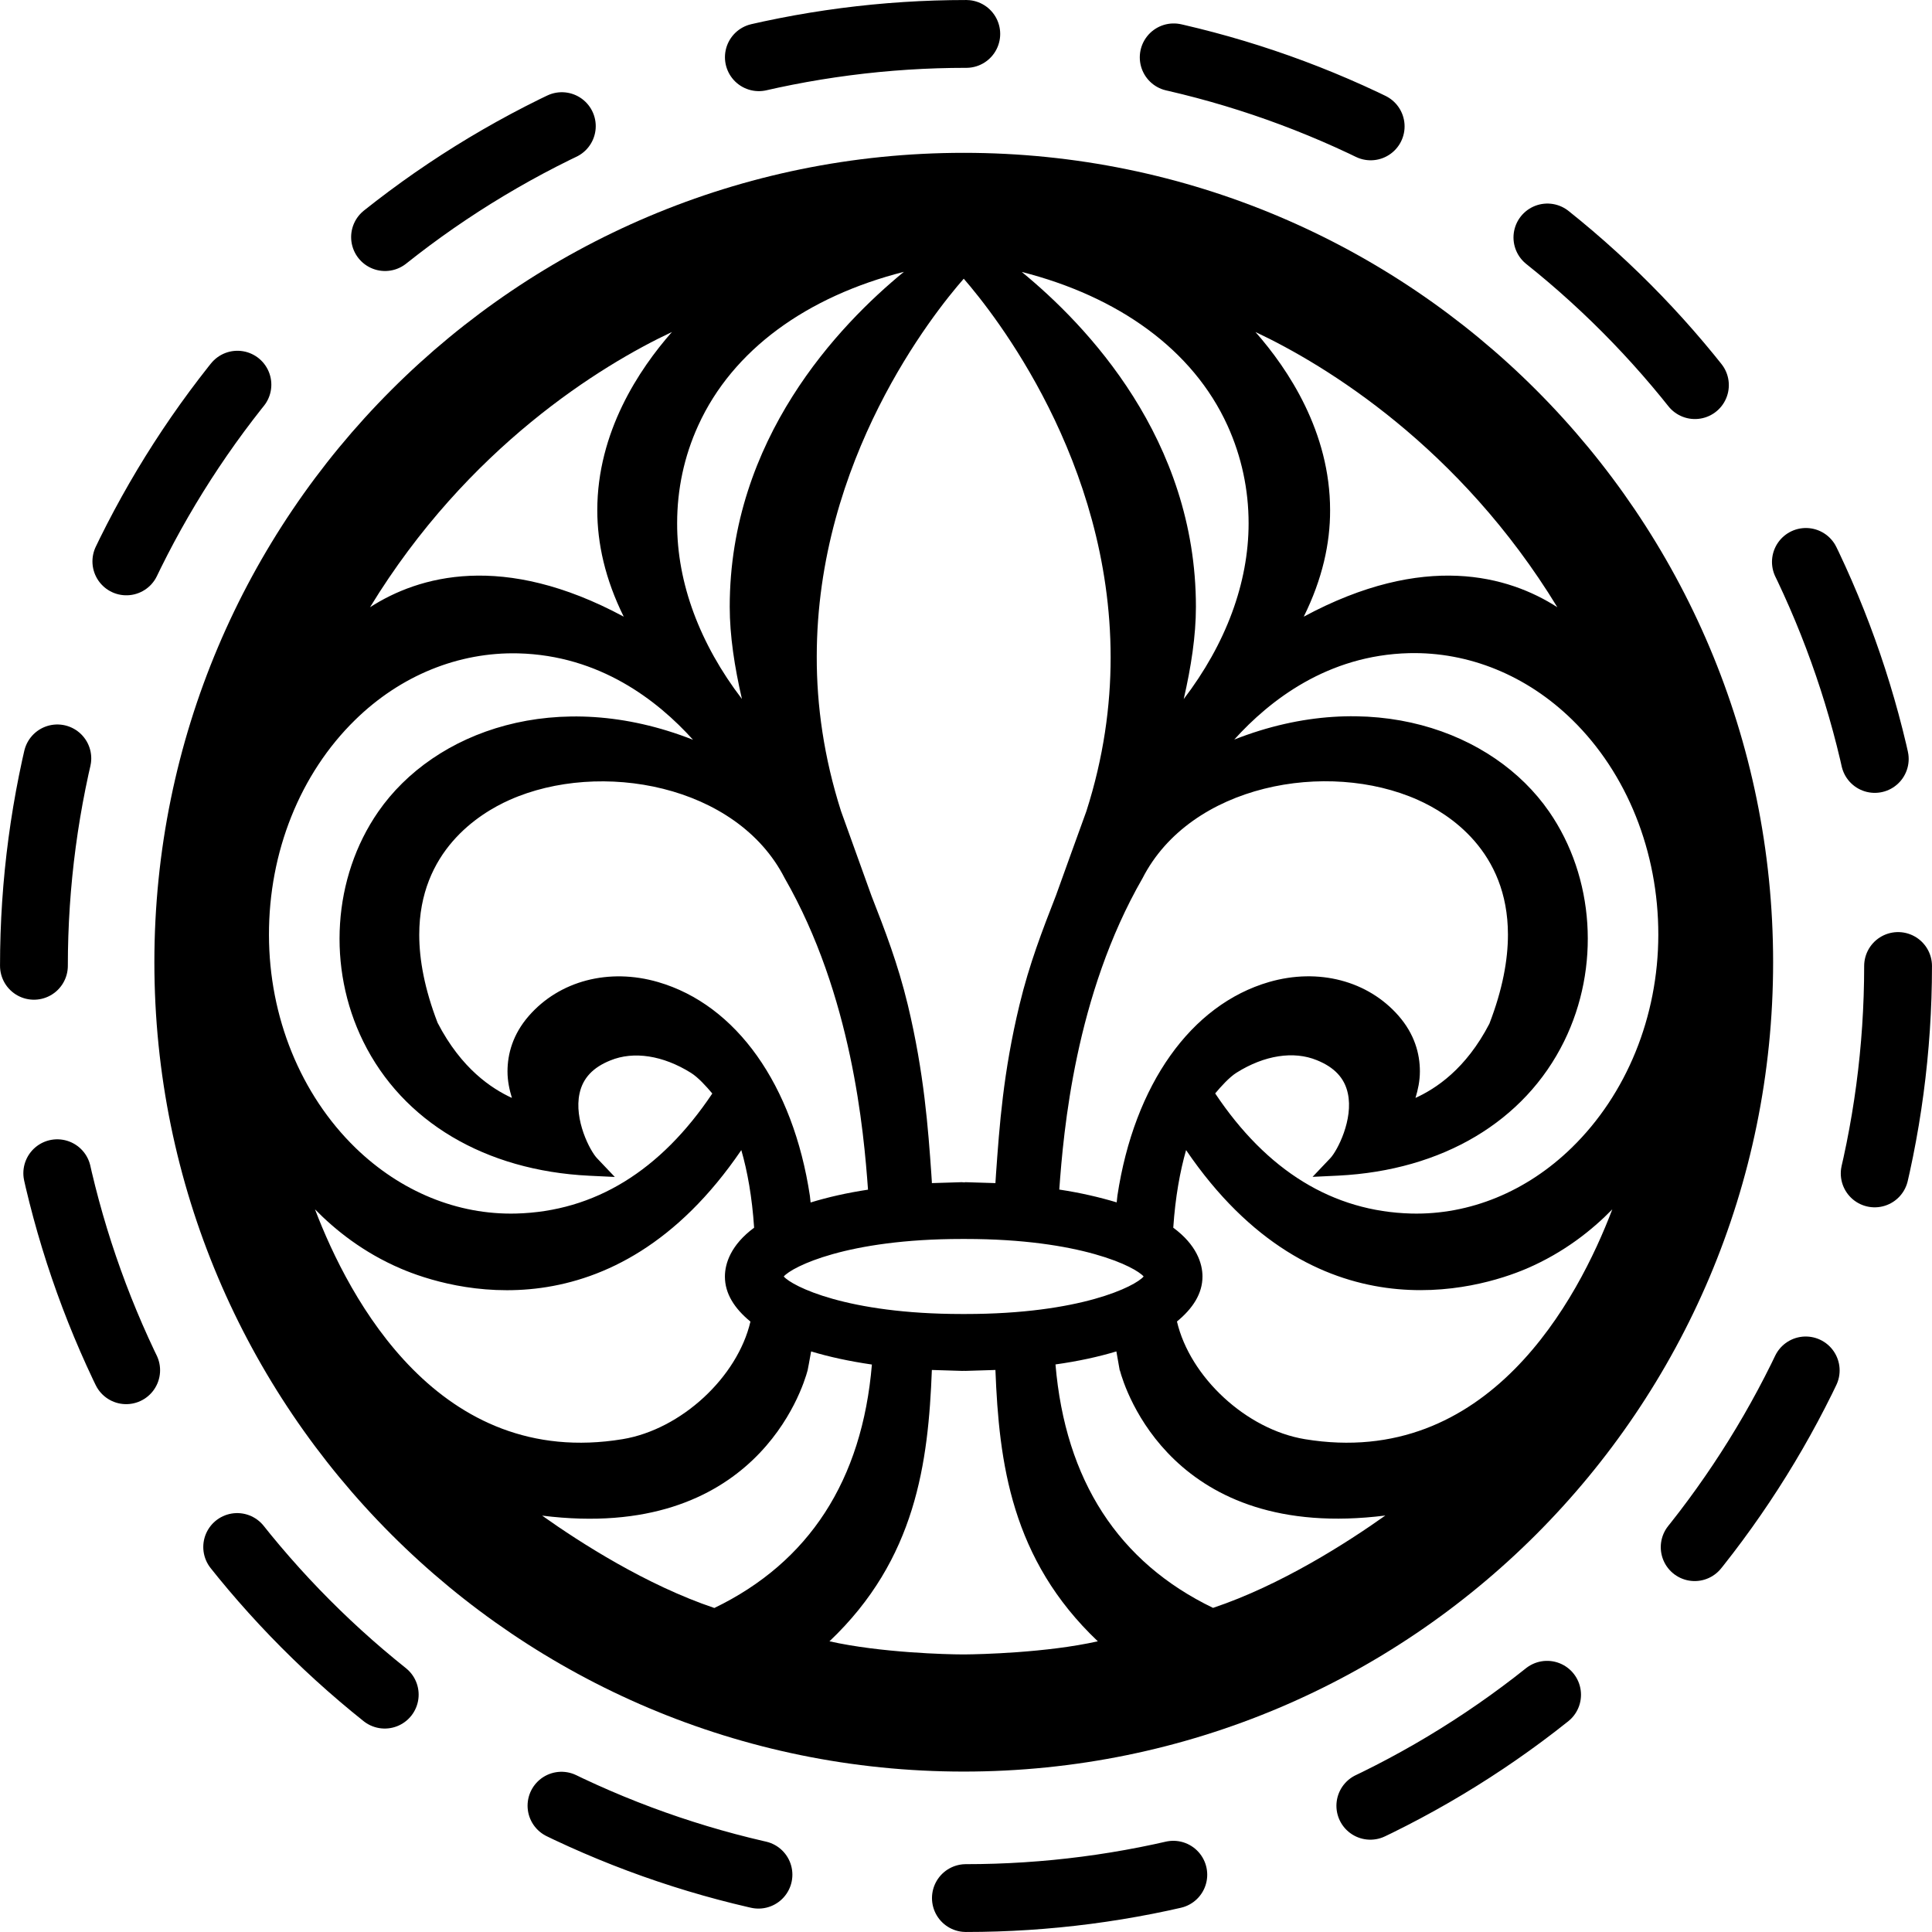 <?xml version="1.0" encoding="utf-8"?>
<!-- Generator: Adobe Illustrator 24.2.1, SVG Export Plug-In . SVG Version: 6.00 Build 0)  -->
<svg version="1.1" id="Lager_1" xmlns="http://www.w3.org/2000/svg" xmlns:xlink="http://www.w3.org/1999/xlink" x="0px" y="0px"
	 viewBox="0 0 188.48 188.48" style="enable-background:new 0 0 188.48 188.48;" xml:space="preserve">
<style type="text/css">
	.st0{fill:none;stroke:currentColor;stroke-width:6.616;stroke-linecap:round;stroke-miterlimit:10;stroke-dasharray:20.406,20.406;}
	.st1{fill:currentColor;}
</style>
<g>
	<circle class="st0" cx="94.24" cy="94.24" r="90.93"/>
</g>
<path class="st1" d="M94.02,14.91c43.61,0,78.96,35.35,78.96,78.96s-35.35,78.96-78.96,78.96s-78.96-35.35-78.96-78.96
	S50.41,14.91,94.02,14.91z M50.34,118.39c7.68-0.2,14.11-4.18,19.15-11.71c-0.57-0.68-1.38-1.58-2.09-2.02
	c-2.72-1.7-5.58-2.14-7.85-1.21c-1.7,0.68-2.69,1.73-3.01,3.22c-0.56,2.56,1.01,5.6,1.71,6.33l1.73,1.82l-2.51-0.12
	c-10.15-0.5-18.18-5.28-22.03-13.09c-3.55-7.21-2.98-16.01,1.46-22.42c5.47-7.9,17.47-12.23,30.71-7.02
	c-3.48-3.86-9.12-8.23-17.05-8.43c-5.83-0.14-11.49,2.16-15.92,6.5c-5.36,5.24-8.42,12.88-8.4,20.98
	c0.01,7.99,3.09,15.56,8.45,20.77C39.1,116.26,44.65,118.53,50.34,118.39z M73.21,128.93c-1.56-1.28-2.49-2.73-2.49-4.39
	c0-1.28,0.58-3.09,2.85-4.77c-0.2-2.99-0.65-5.49-1.25-7.57c-12.52,18.4-28.48,13.59-33.2,11.57c-3.7-1.58-6.45-3.81-8.39-5.79
	c3.34,8.77,12.11,25.37,30.01,22.42C66.47,139.45,71.95,134.34,73.21,128.93z M137.69,118.39c5.69,0.14,11.25-2.14,15.64-6.42
	c5.36-5.22,8.44-12.79,8.45-20.77c0.01-8.1-3.05-15.75-8.4-20.98c-4.43-4.33-10.09-6.64-15.92-6.5c-7.93,0.2-13.56,4.57-17.05,8.43
	c13.23-5.21,25.24-0.88,30.71,7.02c4.44,6.41,5.02,15.21,1.47,22.42c-3.85,7.82-11.88,12.59-22.03,13.1l-2.51,0.12l1.73-1.82
	c0.69-0.73,2.27-3.78,1.71-6.33c-0.32-1.49-1.31-2.54-3.02-3.23c-2.26-0.93-5.12-0.49-7.84,1.22c-0.7,0.44-1.52,1.35-2.08,2.02
	C123.58,114.21,130.01,118.19,137.69,118.39z M82.05,79.14l2.96,8.23c1.33,3.41,2.58,6.63,3.55,10.65c1.6,6.66,1.99,12.13,2.3,16.53
	l0.05,0.78c0,0,0,0.08,0,0.09c1.12-0.04,2.92-0.09,2.92-0.09c0,0,0.34,0.04,0.35,0c0,0,1.81,0.06,2.93,0.09
	c0-0.01,0.06-0.92,0.06-0.92c0.33-4.62,0.69-9.85,2.29-16.48c0.97-4.02,2.23-7.25,3.56-10.67c0,0,2.95-8.2,2.96-8.2
	c1.68-5.24,2.37-10.28,2.37-15.01c0-19.21-11.35-33.52-14.33-36.95c-2.99,3.41-14.34,17.65-14.34,36.88
	C79.67,68.82,80.37,73.87,82.05,79.14z M60.85,60.16c-1.82-3.67-2.58-7.16-2.58-10.38c0-7.63,4.07-13.74,7.28-17.39
	c-6.91,3.25-19.92,11.23-29.45,26.85C40.85,56.18,49.07,53.82,60.85,60.16z M94.19,128.19c11.25,0,16.58-2.71,17.38-3.66
	c-0.81-0.94-6.14-3.66-17.38-3.66h-0.35c-11.24,0-16.57,2.72-17.38,3.66c0.81,0.94,6.14,3.66,17.38,3.66H94.19z M78.79,133.68
	c-0.48,1.82-5.16,16.78-25.9,14.18c3.73,2.65,10.2,6.79,16.8,9.01c9.23-4.46,14.42-12.44,15.37-23.75c-2.2-0.32-4.18-0.75-5.93-1.28
	C78.98,132.68,78.8,133.67,78.79,133.68z M64.21,95.81c7.62,2.22,13.16,10.01,14.8,20.85c0,0,0.04,0.36,0.07,0.65
	c1.7-0.52,3.55-0.94,5.6-1.25c-0.41-5.69-1.56-18.96-8.14-30.41c-4.66-9.12-18.01-11.54-26.83-7.61c-3.03,1.35-8.81,5.01-8.81,13.15
	c0,2.44,0.52,5.29,1.79,8.59c2.33,4.5,5.28,6.42,7.25,7.33c-0.24-0.79-0.43-1.65-0.43-2.58c0-1.73,0.53-3.64,2.07-5.41
	C54.57,95.68,59.41,94.41,64.21,95.81z M136.45,99.11c1.54,1.77,2.07,3.67,2.07,5.41c0,0.94-0.19,1.8-0.43,2.59
	c1.97-0.9,4.91-2.8,7.21-7.24c1.29-3.35,1.81-6.22,1.81-8.69c0-8.16-5.76-11.8-8.8-13.15c-8.82-3.93-22.17-1.51-26.85,7.65
	c-6.57,11.41-7.71,24.68-8.12,30.37c2.05,0.31,3.9,0.74,5.6,1.25c0.03-0.26,0.06-0.57,0.07-0.65c1.64-10.84,7.18-18.64,14.8-20.85
	C128.63,94.41,133.46,95.68,136.45,99.11z M109.25,133.68l-0.01,0.03c0,0-0.18-1.01-0.33-1.87c-1.76,0.53-3.73,0.96-5.94,1.27
	c0.96,11.32,6.15,19.3,15.37,23.75c6.63-2.22,13.09-6.37,16.81-9.01C114.41,150.46,109.73,135.5,109.25,133.68z M127.19,60.16
	c11.77-6.34,19.99-3.98,24.74-0.92c-9.52-15.62-22.54-23.6-29.45-26.85c3.21,3.65,7.28,9.76,7.28,17.39
	C129.77,53,129.01,56.49,127.19,60.16z M94.19,133.74c0,0-0.18-0.01-0.35,0c0,0-1.8-0.05-2.93-0.09
	c-0.35,9.03-1.54,18.46-9.99,26.47c4.98,1.12,11.54,1.28,12.94,1.28h0.3c1.41-0.01,7.96-0.16,12.94-1.28
	c-8.45-8.01-9.64-17.43-9.99-26.47C95.99,133.68,94.19,133.74,94.19,133.74z M148.91,123.77c-4.72,2.01-20.69,6.82-33.2-11.57
	c-0.59,2.07-1.05,4.58-1.25,7.57c2.27,1.67,2.85,3.49,2.85,4.76c0,1.66-0.93,3.11-2.49,4.39c1.27,5.42,6.75,10.53,12.47,11.48
	c17.89,2.95,26.66-13.65,30-22.42C155.35,119.97,152.6,122.19,148.91,123.77L148.91,123.77z M72.38,68.19
	c-0.72-3.13-1.19-6.17-1.19-9c0-16.36,10.66-27.48,16.99-32.67c-9.43,2.4-16.69,7.58-20.06,14.98c-1.39,3.04-2.06,6.27-2.06,9.54
	C66.04,56.88,68.28,62.83,72.38,68.19z M121.81,51.05c0-3.27-0.68-6.5-2.06-9.54c-3.37-7.4-10.64-12.58-20.07-14.98
	c6.33,5.19,16.99,16.3,16.99,32.67c0,2.83-0.47,5.87-1.19,9C119.58,62.83,121.81,56.88,121.81,51.05z"/>
</svg>
